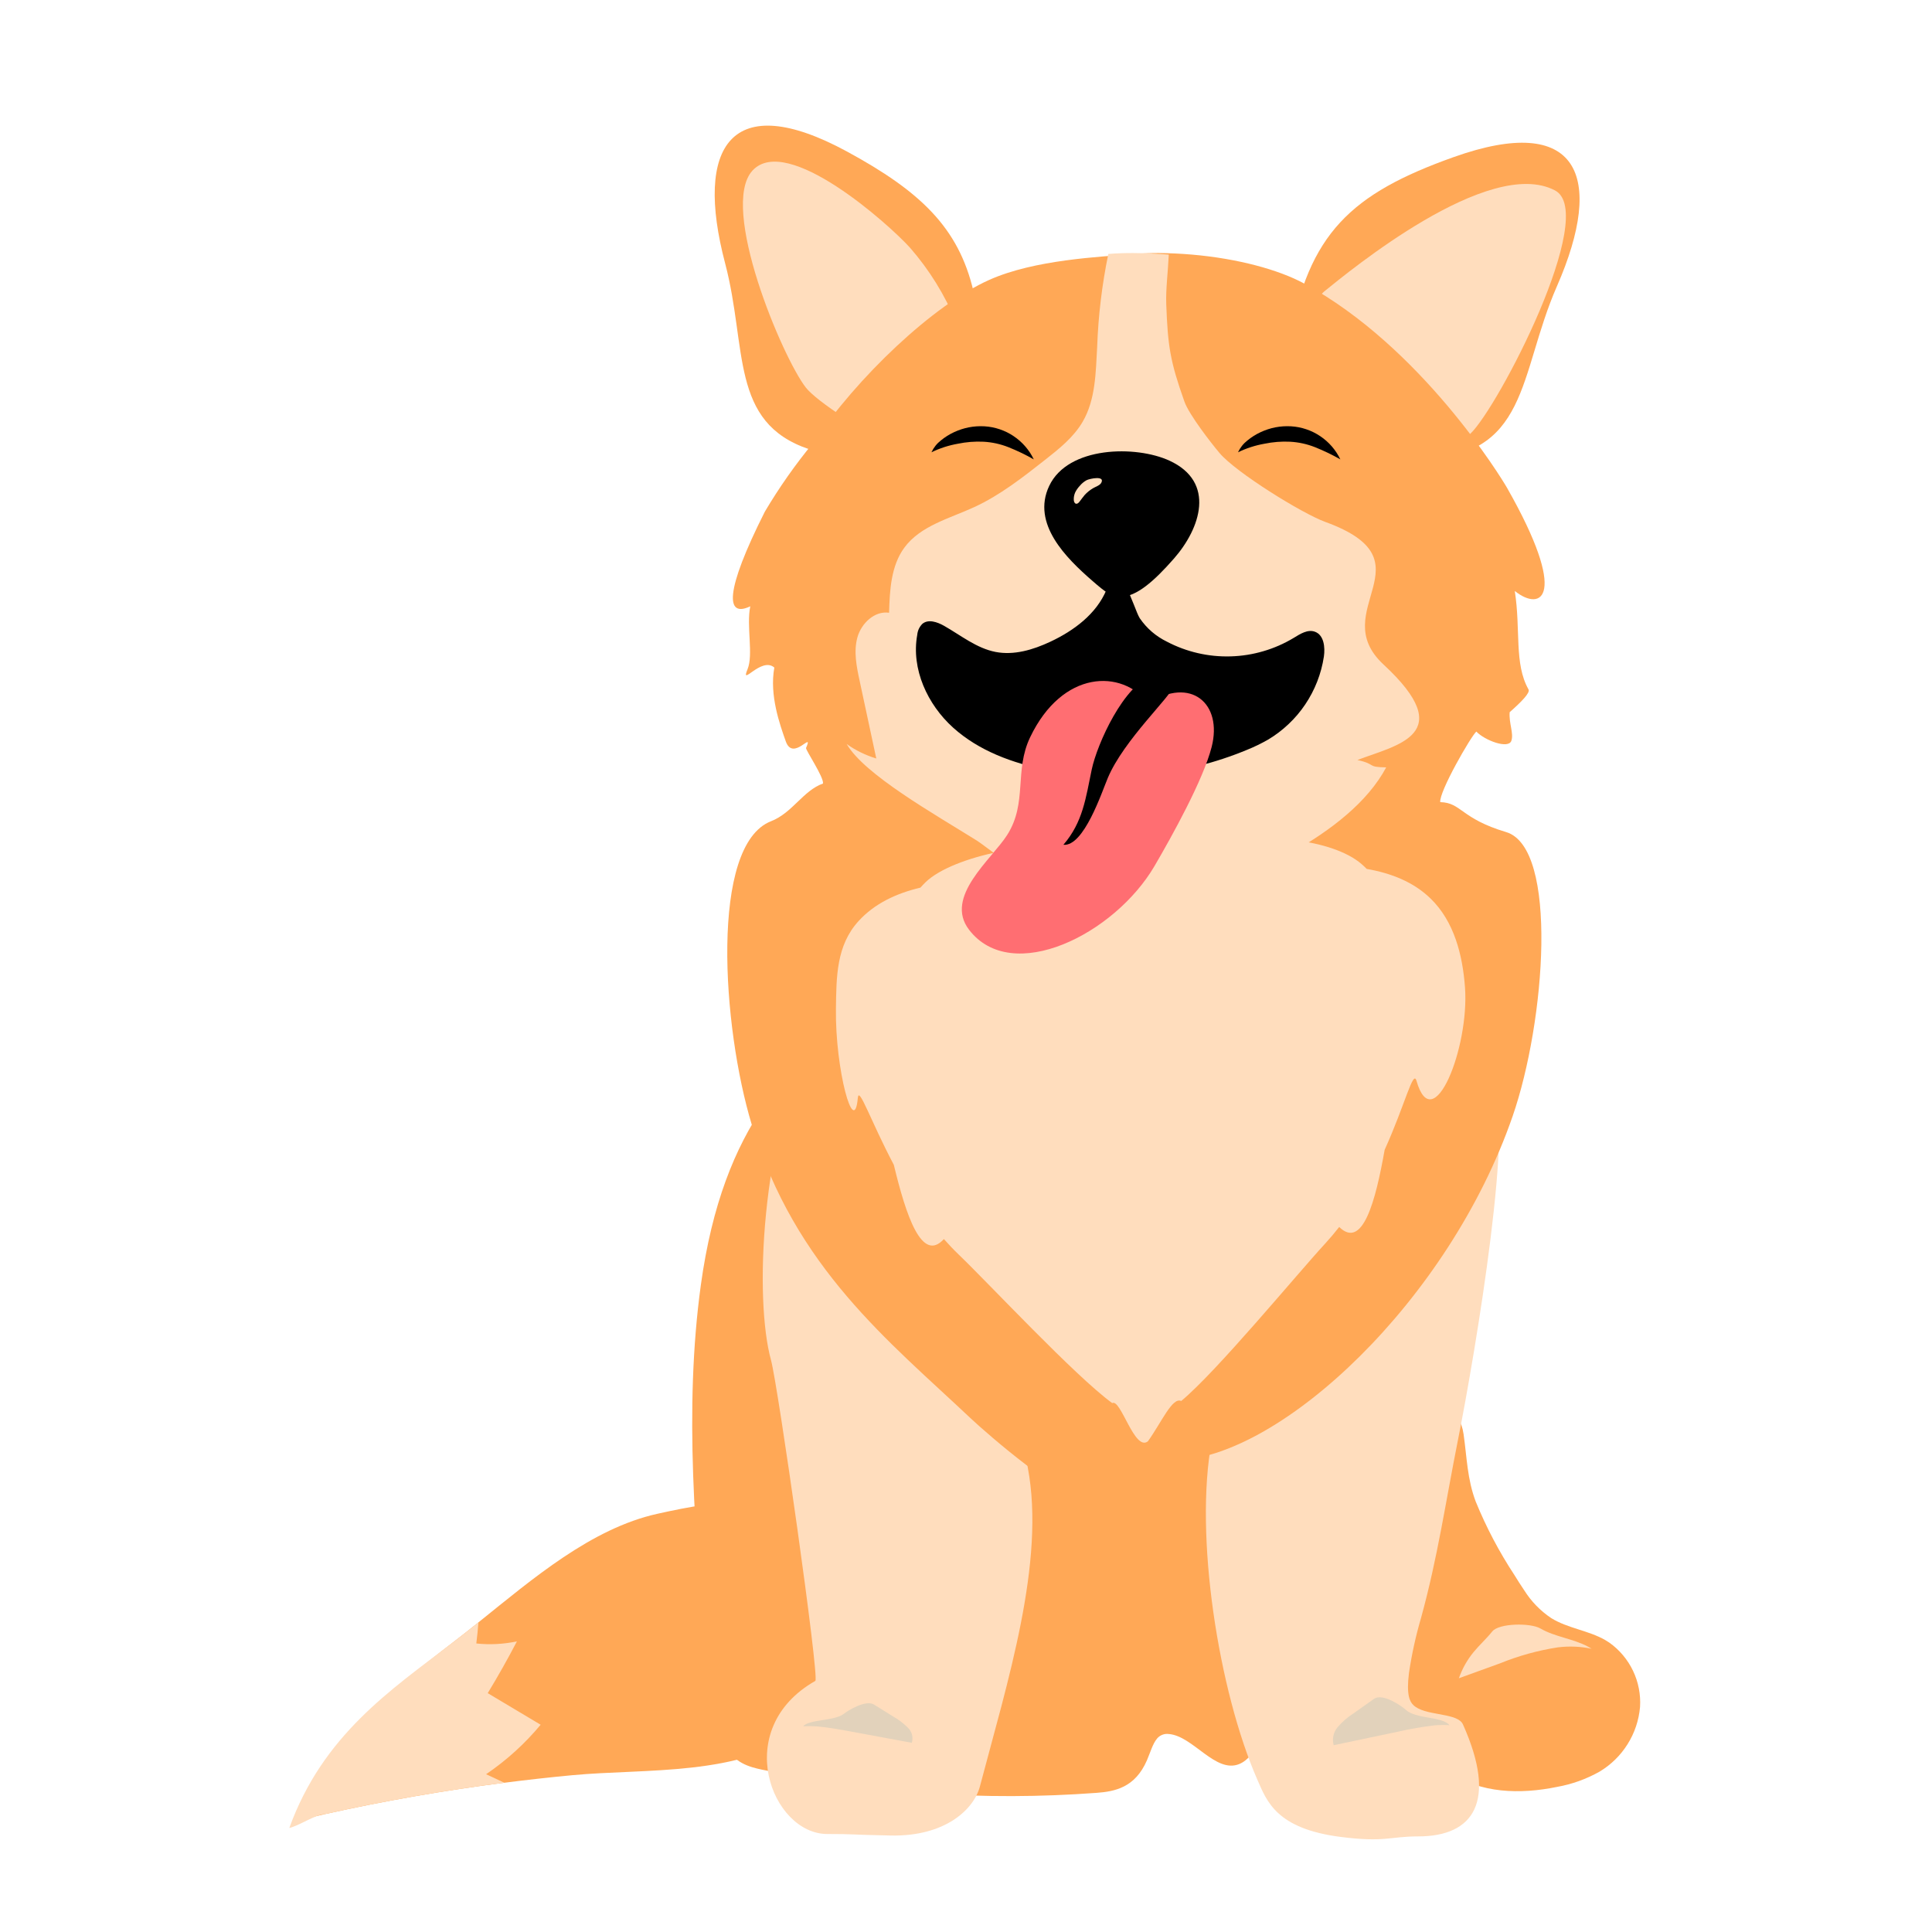 <svg xmlns="http://www.w3.org/2000/svg" xmlns:xlink="http://www.w3.org/1999/xlink" width="500" zoomAndPan="magnify" viewBox="0 0 375 375" height="500" preserveAspectRatio="xMidYMid meet" version="1.0"><defs><clipPath id="8969bf91eb"><path d="M 254 272 L 318.648 272 L 318.648 348 L 254 348 Z M 254 272 " clip-rule="nonzero"/></clipPath><clipPath id="9be428ebb1"><path d="M 234 207 L 292 207 L 292 357.691 L 234 357.691 Z M 234 207 " clip-rule="nonzero"/></clipPath><clipPath id="e461935bae"><path d="M 56.148 314 L 105 314 L 105 355 L 56.148 355 Z M 56.148 314 " clip-rule="nonzero"/></clipPath></defs><rect x="-37.5" width="450" fill="#ffffff" y="-37.5" height="450" fill-opacity="1"/><rect x="-37.5" width="450" fill="#ffffff" y="-37.5" height="450" fill-opacity="1"/><path fill="#ffa856" d="M 57.312 353.449 C 59.207 352.996 61.102 352.559 63.004 352.133 C 74.527 349.562 86.156 347.527 97.887 346.031 C 102.273 345.469 106.668 344.98 111.074 344.566 C 125.484 343.215 143.648 344.863 155.91 335.824 C 166.234 328.211 171.43 311.688 163.059 300.406 C 154.289 288.59 139.645 291.148 127.59 293.828 C 114.762 296.676 103.379 306.457 92.859 314.906 C 91.203 316.234 89.57 317.531 87.957 318.762 C 75.727 328.094 64.129 338.391 57.613 352.777 C 57.512 353.004 57.41 353.227 57.312 353.449 Z M 57.312 353.449 " fill-opacity="1" fill-rule="nonzero"/><g clip-path="url(#8969bf91eb)"><path fill="#ffa856" d="M 255.484 309.363 C 257.16 314.602 260.219 319.281 263.465 323.723 C 267.582 329.352 272.035 334.703 276.824 339.773 C 278.203 341.309 279.719 342.699 281.371 343.941 C 287.25 348.129 295.137 348.297 302.203 346.84 C 305.121 346.32 307.871 345.332 310.457 343.883 C 311.562 343.223 312.578 342.441 313.5 341.539 C 314.422 340.637 315.223 339.641 315.91 338.547 C 316.594 337.457 317.141 336.301 317.551 335.078 C 317.961 333.855 318.219 332.602 318.332 331.316 C 318.406 330.109 318.328 328.91 318.098 327.723 C 317.867 326.535 317.492 325.395 316.969 324.305 C 316.449 323.211 315.797 322.203 315.02 321.277 C 314.242 320.352 313.359 319.535 312.375 318.836 C 312.113 318.66 311.848 318.496 311.578 318.336 C 308.297 316.453 304.309 316.066 301.094 314.074 C 298.957 312.641 297.207 310.832 295.836 308.652 C 295.184 307.699 294.566 306.715 293.965 305.742 C 290.992 301.223 288.48 296.457 286.434 291.449 C 284.781 287.055 284.73 282.922 284.082 278.383 C 282.602 268.059 268.75 273.242 263.832 277.77 C 262.789 278.758 261.82 279.812 260.926 280.934 C 260.031 282.059 259.219 283.234 258.484 284.473 C 257.754 285.707 257.109 286.984 256.555 288.309 C 256 289.633 255.539 290.992 255.172 292.379 C 254.805 293.77 254.535 295.176 254.363 296.602 C 254.191 298.027 254.121 299.457 254.145 300.891 C 254.172 302.328 254.297 303.754 254.523 305.172 C 254.746 306.594 255.066 307.988 255.484 309.363 Z M 255.484 309.363 " fill-opacity="1" fill-rule="nonzero"/></g><path fill="#ffa856" d="M 136.035 249.414 C 132.723 273.457 134.941 298.996 137.297 323.484 C 137.832 329.047 138.492 335.035 140.625 338.773 C 142.582 342.195 145.344 342.945 147.93 343.496 C 169.355 348.113 190.992 349.613 212.848 347.992 C 216.367 347.727 220.305 347 222.613 341.688 C 223.25 340.223 223.746 338.434 224.586 337.453 C 224.863 337.121 225.203 336.879 225.609 336.719 C 226.012 336.562 226.43 336.516 226.859 336.57 C 231.566 336.934 235.922 344.289 240.539 342.398 C 243.91 341.02 246.32 334.988 247.738 328.73 C 249.156 322.469 249.887 315.621 251.535 309.59 C 254.289 299.5 259.316 292.691 262.66 283.34 C 267.637 269.43 268.43 251.418 268.953 234.359 C 269.246 229.715 269.082 225.09 268.457 220.48 C 267.551 215.23 265.492 211.141 263.477 207.309 C 256.352 193.762 248.375 180.367 238.684 176.938 C 233.844 175.223 228.875 176.133 223.977 177.047 C 205.273 180.539 185.973 183.656 168.078 195.852 C 153.879 205.527 140.359 218.043 136.035 249.414 Z M 136.035 249.414 " fill-opacity="1" fill-rule="nonzero"/><g clip-path="url(#9be428ebb1)"><path fill="#ffddbd" d="M 275.262 356.445 C 269.746 356.445 268.844 357.641 260.289 356.555 C 247.754 354.969 245.891 349.637 244.055 345.445 C 236.562 328.352 231.723 297.953 235.219 279.582 C 239.891 255.035 271.152 193.25 289.496 210.52 C 294.32 215.062 286.375 262.547 282.98 279.543 C 280.602 291.465 279.07 302.246 275.824 314.035 C 274.797 317.543 274.016 321.109 273.48 324.73 C 272.945 329.004 273.637 330.285 274.34 330.961 C 276.469 333.031 282.223 332.41 283.742 334.352 C 283.828 334.465 283.902 334.586 283.961 334.715 C 290.664 349.684 286.039 356.445 275.262 356.445 Z M 275.262 356.445 " fill-opacity="1" fill-rule="nonzero"/></g><path fill="#e2d2bb" d="M 281.344 334.855 C 280.391 334.801 279.434 334.809 278.48 334.887 C 276.098 335.168 273.734 335.574 271.395 336.109 C 267.219 336.988 263.047 337.867 258.871 338.742 C 258.695 338.121 258.68 337.5 258.82 336.871 C 258.965 336.242 259.246 335.684 259.672 335.199 C 260.559 334.172 261.574 333.293 262.719 332.566 C 264.043 331.625 265.367 330.688 266.691 329.75 C 268.406 328.531 272.207 331.254 272.84 331.855 C 274.77 333.688 279.969 333.137 281.344 334.855 Z M 281.344 334.855 " fill-opacity="1" fill-rule="nonzero"/><path fill="#ffa856" d="M 282.164 30.488 C 306.352 21.879 311.613 34.07 302.191 55.582 C 294.66 72.777 296.906 89.039 274.953 89.145 C 251.883 89.254 248.129 78.453 250.293 66.156 C 253.957 45.312 262.266 37.574 282.164 30.488 Z M 282.164 30.488 " fill-opacity="1" fill-rule="nonzero"/><path fill="#ffddbd" d="M 256.98 56.613 C 261.766 52.738 289 30.215 301.824 36.961 C 310.336 41.441 290.785 79.121 285.379 84.203 C 281.82 87.551 268.012 85.039 262.512 81.605 C 253.98 76.277 253.383 59.531 256.98 56.613 Z M 256.98 56.613 " fill-opacity="1" fill-rule="nonzero"/><path fill="#ffa856" d="M 140.746 51.109 C 145.082 67.559 141.602 82.012 157.031 87.184 C 158.809 85.273 186.707 57.66 187.238 57.367 C 187.797 57.055 188.363 56.754 188.934 56.465 C 186.031 44.145 178.59 37.117 164.414 29.418 C 141.848 17.168 134.766 28.398 140.746 51.109 Z M 140.746 51.109 " fill-opacity="1" fill-rule="nonzero"/><path fill="#ffddbd" d="M 156.406 75.219 C 157.422 76.52 160.312 78.777 163.93 81.102 C 170.391 74.457 180.641 67.098 185.551 62.469 C 183.355 57.184 180.383 52.383 176.621 48.066 C 172.496 43.496 152.742 25.855 146.062 33.102 C 139.547 40.176 151.852 69.359 156.406 75.219 Z M 156.406 75.219 " fill-opacity="1" fill-rule="nonzero"/><path fill="#ffddbd" d="M 160.578 355.98 C 166.094 355.98 164.262 356.098 172.883 356.273 C 183.484 356.492 189.035 351.176 190.199 346.754 C 195.504 326.582 202.98 303.176 199.484 284.805 C 194.812 260.258 201.27 199.336 182.93 216.605 C 178.102 221.148 157.938 199.766 157.938 199.766 C 147.574 221.266 146.406 252.211 149.652 263.996 C 150.988 268.836 159.105 325.781 158.254 326.262 C 141.809 335.605 149.801 355.98 160.578 355.98 Z M 160.578 355.98 " fill-opacity="1" fill-rule="nonzero"/><path fill="#ffa856" d="M 149.652 159.402 C 153.832 157.77 155.867 153.461 159.742 152.082 C 159.957 150.891 156.309 145.512 156.453 145.18 C 157.992 141.633 153.945 147.926 152.523 143.906 C 151.375 140.656 149.316 134.957 150.297 129.574 C 147.777 127.367 143.609 133.504 145.098 129.895 C 146.273 127.035 144.836 121.484 145.629 117.684 C 140.855 119.965 140.582 114.918 148.461 99.305 C 151.242 94.617 154.363 90.172 157.828 85.969 C 166.34 73.227 181.137 59.188 192 54.332 C 200.812 50.391 213.434 49.848 220.391 49.289 C 222.031 49.156 223.555 49.105 224.93 49.113 C 227.113 49.133 229.27 49.238 231.367 49.418 C 240.297 50.191 248.184 52.355 253.121 55.023 C 275.875 67.34 291.398 92.719 292.531 94.715 C 304.543 115.844 299.223 118.863 294.02 114.711 C 295.203 122.277 293.855 128.809 296.684 133.82 C 297.043 134.461 295.34 136.191 293.027 138.238 C 292.855 140.418 293.859 142.355 293.348 143.801 C 292.773 145.422 288.223 143.742 286.555 141.996 C 285.531 142.883 279.309 153.668 279.551 155.691 C 283.691 155.797 283.512 158.875 292.344 161.508 C 302.523 164.551 299.957 198.281 293.605 216.645 C 281.211 252.48 248.695 282.777 228.371 283.449 C 216.18 283.848 220.59 294.656 210.871 290.785 C 206.516 291.238 191.777 278.477 188.336 275.23 C 172.617 260.391 154.34 246.09 145.926 218.328 C 140.156 199.301 137.777 164.043 149.652 159.402 Z M 149.652 159.402 " fill-opacity="1" fill-rule="nonzero"/><path fill="#ffddbd" d="M 164.34 144.418 C 167.812 150.363 181.184 157.898 189.621 163.168 C 192.812 165.164 212.766 182.508 226.898 176.523 C 241.031 170.535 261.805 162.48 269.059 148.949 C 265.152 148.887 267.289 148.367 263.473 147.516 C 271.156 144.578 283.211 142.582 268.543 128.984 C 257.207 118.477 278.18 108.922 257.254 101.312 C 252.672 99.645 239.863 91.672 236.719 87.941 C 235.004 85.91 230.785 80.457 229.898 77.953 C 227.137 70.176 226.668 67.23 226.367 58.98 C 226.262 56.16 226.707 52.758 226.859 49.418 C 224.617 49.238 222.312 49.133 219.977 49.113 C 218.512 49.105 216.883 49.156 215.125 49.289 C 213.898 55.23 213.176 61.234 212.961 67.297 C 212.68 72.281 212.664 77.531 210.156 81.844 C 208.398 84.871 205.578 87.109 202.828 89.273 C 198.504 92.672 194.129 96.102 189.137 98.414 C 184.316 100.641 178.676 102.02 175.531 106.301 C 172.93 109.844 172.699 114.539 172.57 118.934 C 169.762 118.52 167.18 120.98 166.422 123.715 C 165.664 126.449 166.254 129.359 166.852 132.137 C 167.926 137.164 169.004 142.191 170.086 147.223 C 168.02 146.598 166.105 145.66 164.34 144.418 Z M 164.34 144.418 " fill-opacity="1" fill-rule="nonzero"/><path fill="#ffddbd" d="M 162.254 195.789 C 162.34 189.547 162.332 183.516 166.645 178.781 C 169.773 175.344 174.023 173.387 178.66 172.285 C 178.969 171.934 179.281 171.598 179.605 171.281 C 185.074 165.914 202.684 162.828 207.133 165.316 C 211.188 165.391 235.5 164.648 239.543 164.324 C 243.832 161.574 258.492 162.688 264.277 167.711 C 264.621 168.008 264.953 168.324 265.281 168.656 C 269.977 169.473 274.34 171.164 277.672 174.402 C 282.266 178.867 283.891 185.391 284.352 191.613 C 285.23 203.398 278.156 221.008 274.941 209.793 C 274.285 207.496 272.785 214.281 268.758 223.188 C 267.004 233.109 264.5 242.613 259.938 238.156 C 259.082 239.254 258.18 240.324 257.227 241.363 C 251.539 247.547 236.234 266.145 229.27 271.934 C 227.551 271.102 225.434 276.109 222.805 279.762 C 220.203 281.789 217.543 271.406 215.879 272.34 C 208.57 266.988 192.164 249.359 186.109 243.535 C 185.094 242.559 184.129 241.539 183.207 240.5 C 178.926 245.227 175.848 235.891 173.492 226.098 C 168.93 217.453 166.719 210.727 166.504 213.102 C 165.785 221.066 162.094 207.605 162.254 195.789 Z M 162.254 195.789 " fill-opacity="1" fill-rule="nonzero"/><path fill="#000000" d="M 260.16 89.164 C 258.578 88.266 256.941 87.477 255.25 86.801 C 253.695 86.188 252.086 85.832 250.414 85.738 C 248.734 85.656 247.07 85.789 245.422 86.129 C 243.637 86.445 241.926 86.996 240.297 87.789 C 240.727 86.871 241.34 86.102 242.141 85.48 C 242.914 84.848 243.754 84.316 244.66 83.895 C 246.543 83.012 248.523 82.629 250.598 82.746 C 251.605 82.805 252.594 83 253.551 83.324 C 254.512 83.648 255.41 84.09 256.25 84.656 C 257.09 85.219 257.844 85.883 258.508 86.648 C 259.168 87.414 259.723 88.254 260.16 89.164 Z M 260.16 89.164 " fill-opacity="1" fill-rule="nonzero"/><path fill="#000000" d="M 200.656 89.164 C 199.074 88.266 197.438 87.477 195.746 86.801 C 194.191 86.188 192.582 85.832 190.91 85.738 C 189.23 85.656 187.566 85.789 185.918 86.129 C 184.133 86.445 182.422 86.996 180.793 87.789 C 181.223 86.871 181.836 86.102 182.637 85.48 C 183.41 84.848 184.25 84.316 185.156 83.895 C 187.039 83.016 189.02 82.629 191.094 82.746 C 192.105 82.805 193.09 83 194.047 83.324 C 195.008 83.648 195.906 84.09 196.746 84.656 C 197.586 85.219 198.34 85.883 199.004 86.648 C 199.668 87.414 200.219 88.254 200.656 89.164 Z M 200.656 89.164 " fill-opacity="1" fill-rule="nonzero"/><path fill="#000000" d="M 227 89.418 C 236.023 93.586 233.012 102.555 227.852 108.43 C 223.938 112.891 220.613 115.754 217.598 115.844 C 215.785 115.895 214.598 114.977 212.016 112.73 C 206.941 108.316 200.188 101.664 203.641 94.332 C 207.297 86.562 220.496 86.414 227 89.418 Z M 227 89.418 " fill-opacity="1" fill-rule="nonzero"/><path fill="#ffddbd" d="M 210.527 96.086 C 210.164 96.496 209.863 96.961 209.52 97.391 C 209.352 97.602 209.117 97.824 208.855 97.77 C 208.559 97.711 208.441 97.352 208.422 97.047 C 208.395 96.527 208.488 96.035 208.703 95.562 C 208.934 95.098 209.23 94.676 209.586 94.301 C 209.961 93.848 210.402 93.48 210.918 93.199 C 211.543 92.891 214.516 92.273 213.762 93.699 C 213.48 94.234 212.656 94.461 212.172 94.758 C 211.559 95.117 211.008 95.559 210.527 96.086 Z M 210.527 96.086 " fill-opacity="1" fill-rule="nonzero"/><path fill="#000000" d="M 221.23 120.004 C 222.59 121.977 224.344 123.492 226.496 124.547 C 228.402 125.547 230.406 126.289 232.508 126.773 C 234.605 127.258 236.734 127.465 238.887 127.402 C 241.043 127.34 243.152 127.004 245.219 126.398 C 247.289 125.793 249.246 124.934 251.094 123.824 C 252.363 123.043 253.832 122.102 255.23 122.621 C 256.973 123.262 257.23 125.609 256.965 127.441 C 256.715 129.102 256.281 130.715 255.672 132.281 C 255.062 133.844 254.289 135.324 253.352 136.719 C 252.414 138.113 251.34 139.387 250.117 140.539 C 248.898 141.695 247.57 142.703 246.129 143.562 C 244.797 144.324 243.418 144.992 241.996 145.562 C 238.941 146.828 235.809 147.859 232.602 148.664 C 229.395 149.469 226.148 150.035 222.859 150.363 C 219.566 150.691 216.273 150.777 212.969 150.621 C 209.668 150.469 206.395 150.074 203.148 149.441 C 196.559 148.137 189.992 145.738 185.004 141.238 C 180.012 136.738 176.836 129.848 178.035 123.23 C 178.113 122.406 178.441 121.695 179.016 121.102 C 180.164 120.113 181.93 120.727 183.246 121.473 C 186.508 123.328 189.543 125.82 193.227 126.539 C 196.816 127.238 200.52 126.125 203.836 124.574 C 208.43 122.426 212.816 119.168 214.762 114.48 C 217.547 107.773 219.98 118.027 221.23 120.004 Z M 221.23 120.004 " fill-opacity="1" fill-rule="nonzero"/><path fill="#ff6e72" d="M 199.965 143.066 C 196.809 149.637 199.484 155.812 195.484 162.082 C 192.469 166.812 183.203 174.07 188.082 180.449 C 196.387 191.305 216.336 181.379 224.105 168.07 C 227.496 162.266 233.543 151.375 235.18 144.992 C 237.344 136.539 231.129 131.223 222.914 136.508 C 217.719 129.832 206.227 130.031 199.965 143.066 Z M 199.965 143.066 " fill-opacity="1" fill-rule="nonzero"/><path fill="#000000" d="M 211.906 149.355 C 210.746 154.891 210.199 159.578 206.402 163.973 C 210.371 164.352 213.836 153.816 215.023 151 C 218.137 143.598 227.434 135.027 227.621 133.383 C 227.984 130.188 227.609 130.098 223.734 131.188 C 218.199 132.738 212.938 144.422 211.906 149.355 Z M 211.906 149.355 " fill-opacity="1" fill-rule="nonzero"/><g clip-path="url(#e461935bae)"><path fill="#ffddbd" d="M 56.156 354.805 C 57.949 354.434 61.203 352.199 63.004 352.133 C 74.527 349.562 86.156 347.527 97.887 346.031 C 96.711 345.48 95.531 344.93 94.352 344.375 C 98.332 341.672 101.859 338.469 104.938 334.77 C 101.512 332.727 98.086 330.684 94.668 328.641 C 96.668 325.352 98.555 322.004 100.332 318.59 C 97.727 319.137 95.102 319.273 92.453 318.996 C 92.625 317.637 92.762 316.273 92.859 314.906 C 91.203 316.234 89.57 317.531 87.957 318.762 C 75.727 328.094 62.684 336.809 56.156 354.805 Z M 56.156 354.805 " fill-opacity="1" fill-rule="nonzero"/></g><path fill="#e2d2bb" d="M 155.887 335.07 C 156.781 335.023 157.676 335.031 158.574 335.094 C 160.82 335.293 163.027 335.695 165.223 336.102 C 169.141 336.828 173.059 337.555 176.98 338.277 C 177.141 337.758 177.156 337.234 177.02 336.707 C 176.883 336.18 176.617 335.727 176.227 335.352 C 175.375 334.492 174.422 333.766 173.363 333.176 C 172.125 332.402 170.883 331.625 169.641 330.852 C 168.027 329.848 164.461 332.098 163.867 332.594 C 162.059 334.102 157.176 333.648 155.887 335.07 Z M 155.887 335.07 " fill-opacity="1" fill-rule="nonzero"/><path fill="#ffddbd" d="M 283.168 325.746 C 285.824 324.785 288.48 323.824 291.141 322.859 C 294.758 321.387 298.5 320.352 302.359 319.754 C 304.566 319.48 306.758 319.57 308.938 320.023 C 308.707 319.879 308.473 319.742 308.234 319.613 C 305.34 318.055 301.82 317.734 298.984 316.082 C 297.074 314.973 290.945 315.035 289.637 316.672 C 288.523 318.066 287.172 319.273 286.039 320.652 C 284.781 322.18 283.824 323.879 283.168 325.746 Z M 283.168 325.746 " fill-opacity="1" fill-rule="nonzero"/></svg>
